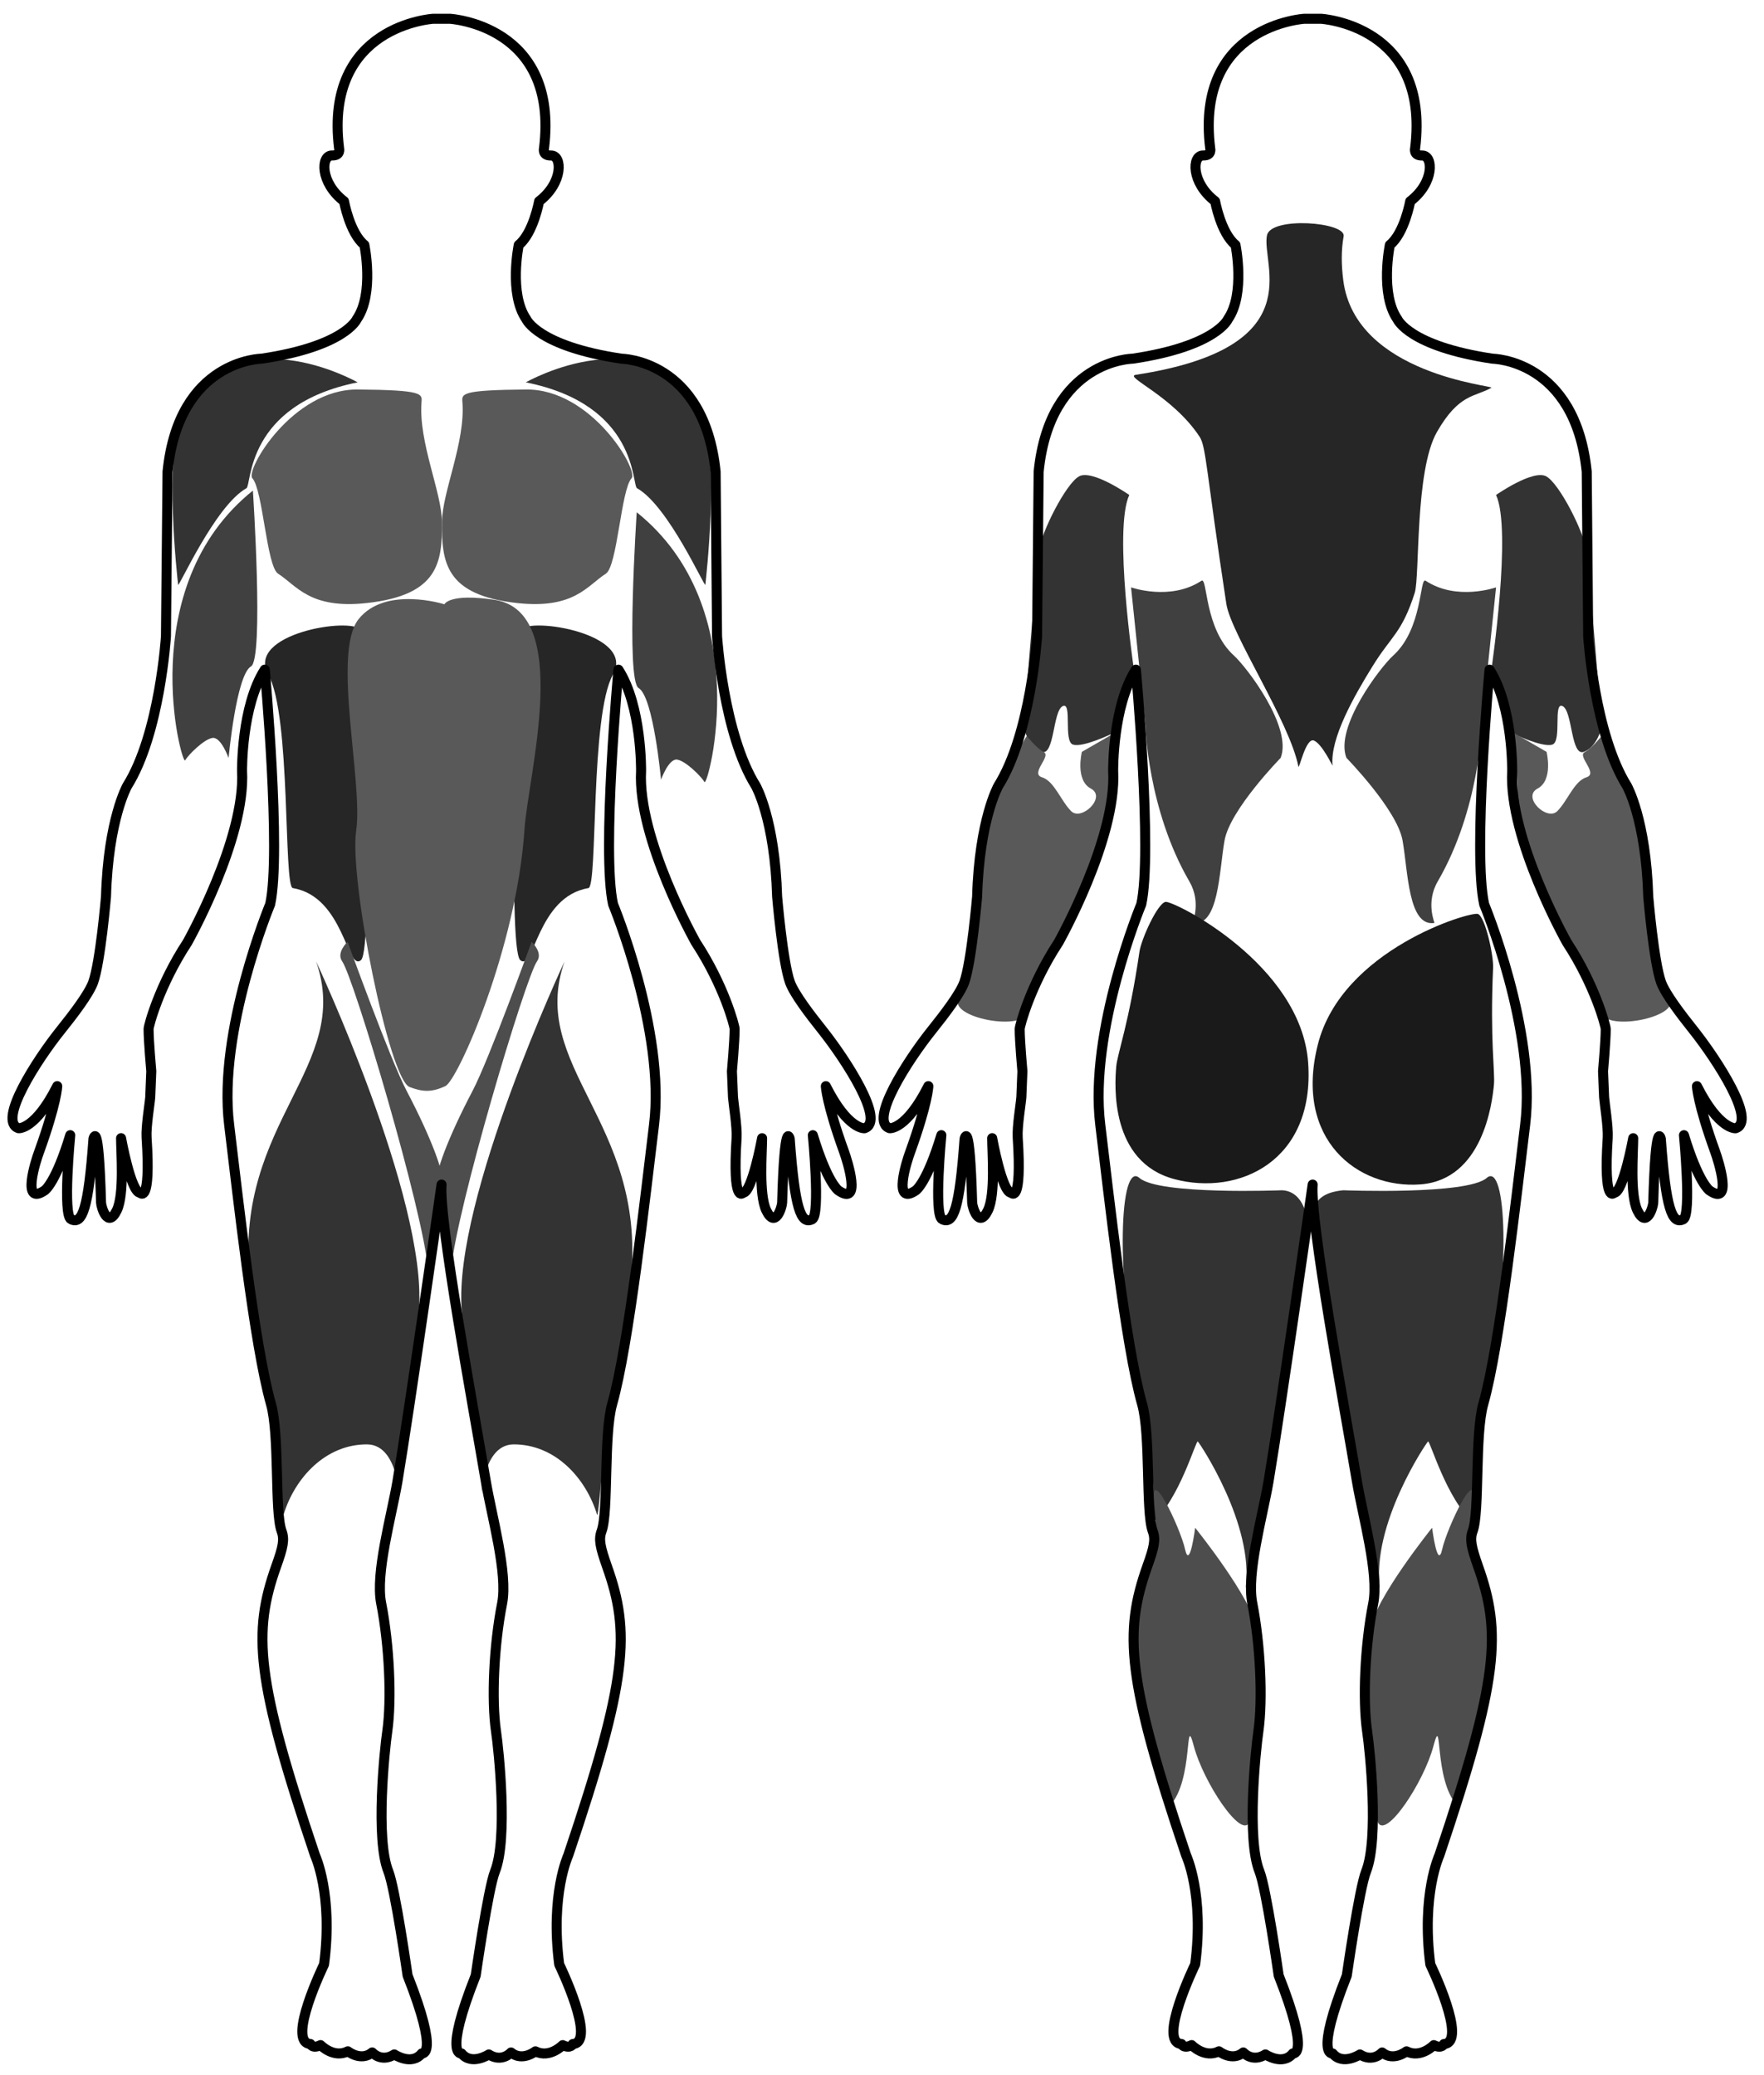 <svg width="100%" height="100%" viewBox="0 0 176 207" version="1.1" xmlns="http://www.w3.org/2000/svg" xmlns:xlink="http://www.w3.org/1999/xlink" xml:space="preserve" style="fill-rule:evenodd;clip-rule:evenodd;stroke-linejoin:round;stroke-miterlimit:1.414;">
  <rect id="Artboard1" x="0" y="0" width="175.551" height="206.785" style="fill:none;"/>
  <g id="Back-Muscles">
    <g>
      <g id="Trapezius">
        <path d="M129.543,76.453c0.075,0.385 0.737,-2.948 1.567,-2.58c0.829,0.369 1.852,2.584 1.842,2.488c-0.26,-2.728 2.184,-6.972 3.963,-9.859c1.932,-3.136 2.94,-3.318 4.238,-7.371c0.517,-1.615 0,-12.163 2.211,-16.033c2.212,-3.869 3.778,-3.473 5.437,-4.422c0.362,-0.207 -13.577,-1.309 -14.779,-10.719c-0.198,-1.556 -0.211,-2.973 0.036,-4.392c0.247,-1.42 -7.247,-1.995 -7.647,-0.092c-0.612,2.906 4.562,11.205 -13.084,13.913c-1.239,0.19 3.655,2.08 6.357,6.173c0.659,0.998 0.647,3.367 2.672,16.678c0.453,2.976 6.322,11.786 7.187,16.216Z" style="fill:#262626;"/>
      </g>
      <g id="Lats">
        <path d="M134.34,75.599c0,0 5.048,5.158 5.597,8.231c0.549,3.073 0.557,8.648 3.183,8.231c0.035,-0.005 -0.895,-2.038 0.325,-4.136c4.193,-7.206 4.394,-15.619 4.394,-15.619l1.427,-13.718c0,0 -3.915,1.393 -7.024,-0.659c-0.623,-0.411 -0.256,4.772 -3.251,7.473c-1.226,1.105 -5.858,7.124 -4.651,10.197Z" style="fill:#404040;"/>
        <path d="M127.775,75.599c0,0 -5.049,5.158 -5.597,8.231c-0.549,3.073 -0.557,8.648 -3.183,8.231c-0.035,-0.005 0.895,-2.038 -0.326,-4.136c-4.192,-7.206 -4.393,-15.619 -4.393,-15.619l-1.427,-13.718c0,0 3.915,1.393 7.024,-0.659c0.623,-0.411 0.255,4.772 3.251,7.473c1.226,1.105 5.858,7.124 4.651,10.197Z" style="fill:#404040;"/>
      </g>
      <g id="Triceps">
        <path d="M149.266,49.372c0,0 3.715,-2.597 5.023,-1.85c1.309,0.748 3.739,5.515 4.02,7.478c0.28,1.963 1.495,17.573 1.495,17.573c0,0 -0.467,1.945 -1.776,2.422c-1.308,0.476 -1.121,-4.059 -2.113,-4.555c-0.991,-0.496 -0.045,3.516 -1.037,3.832c-0.991,0.315 -3.876,-1.082 -3.876,-1.082l-2.194,-6.446c0,0 2.058,-13.917 0.458,-17.372Z" style="fill:#333;"/>
        <path d="M112.671,49.372c0,0 -3.715,-2.597 -5.023,-1.85c-1.309,0.748 -3.739,5.515 -4.02,7.478c-0.28,1.963 -1.495,17.573 -1.495,17.573c0,0 0.467,1.945 1.776,2.422c1.308,0.476 1.121,-4.059 2.113,-4.555c0.991,-0.496 0.045,3.516 1.036,3.832c0.992,0.315 3.877,-1.082 3.877,-1.082l2.194,-6.446c0,0 -2.058,-13.917 -0.458,-17.372Z" style="fill:#333;"/></g><g id="Forearms"><path d="M159.804,73.41c0,0 3.727,5.905 4.477,10.404c0.75,4.499 -0.094,13.404 2.062,15.466c2.156,2.062 -6.235,3.749 -6.539,1.687c-0.303,-2.062 -9.5,-17.601 -8.458,-20.433c0.282,-0.766 -0.281,-7.405 -0.281,-7.405l3.241,1.866c0,0 0.696,2.821 -0.898,3.664c-1.593,0.844 0.938,3.281 1.969,2.25c1.031,-1.031 1.687,-3 2.905,-3.375c1.219,-0.375 -0.937,-2.104 -0.187,-2.504c0.75,-0.401 1.709,-1.62 1.709,-1.62Z" style="fill:#595959;"/><path d="M102.444,73.41c0,0 -3.727,5.905 -4.477,10.404c-0.75,4.499 0.094,13.404 -2.062,15.466c-2.156,2.062 6.236,3.749 6.539,1.687c0.303,-2.062 9.5,-17.601 8.458,-20.433c-0.282,-0.766 0.281,-7.405 0.281,-7.405l-3.241,1.866c0,0 -0.696,2.821 0.898,3.664c1.593,0.844 -0.937,3.281 -1.968,2.25c-1.032,-1.031 -1.688,-3 -2.906,-3.375c-1.219,-0.375 0.937,-2.104 0.187,-2.504c-0.749,-0.401 -1.709,-1.62 -1.709,-1.62Z" style="fill:#595959;"/></g><g id="Glutes"><path d="M116.292,89.962c0.806,-0.134 13.533,6.223 14.226,16.039c0.693,9.815 -6.928,13.33 -13.359,11.611c-6.43,-1.719 -5.954,-9.396 -5.786,-11.242c0.12,-1.318 1.27,-4.277 2.315,-11.444c0.181,-1.241 1.798,-4.83 2.604,-4.964Z" style="fill:#1a1a1a;"/><path d="M147.461,91.166c-0.718,-0.286 -13.58,3.525 -15.977,13.028c-2.396,9.503 3.994,14.407 10.225,13.947c6.231,-0.459 7.168,-8.085 7.344,-9.93c0.126,-1.316 -0.403,-4.44 -0.083,-11.675c0.056,-1.253 -0.79,-5.085 -1.509,-5.37Z" style="fill:#1a1a1a;"/></g><g id="Hamstrings"><path d="M134.031,118.726c0,0 12.347,0.487 14.305,-1.231c1.959,-1.718 2.481,9.396 0,21.406c-2.48,12.01 -0.916,13.351 -1.279,13.035c-2.739,-2.372 -4.386,-8.297 -4.578,-8.153c-0.152,0.115 -5.704,8.313 -4.791,14.7c0.052,0.368 -5.202,-28.975 -5.985,-32.542c-0.783,-3.567 -1.965,-6.826 2.328,-7.215Z" style="fill:#333;"/><path d="M127.912,118.726c0,0 -12.283,0.487 -14.231,-1.231c-1.947,-1.718 -2.467,9.396 0,21.406c2.468,12.01 0.912,13.351 1.273,13.035c2.725,-2.372 4.363,-8.297 4.554,-8.153c0.152,0.115 5.675,8.313 4.767,14.7c-0.052,0.368 5.175,-28.975 5.954,-32.542c0.778,-3.567 0.171,-7.106 -2.317,-7.215Z" style="fill:#333;"/></g><g id="Calves"><path d="M142.885,152.39c0,0 -5.718,7.108 -6.096,10.007c-0.378,2.898 -0.387,16.918 0.677,19.353c0.779,1.782 4.588,-3.96 5.545,-7.56c0.956,-3.6 -0.014,3.34 2.394,5.922c0.407,0.436 4.674,-13.753 3.447,-18.453c-1.702,-6.519 -2.344,-8.369 -1.913,-11.391c0.678,-4.752 -2.574,2.122 -3.046,4.264c-0.472,2.142 -1.008,-2.142 -1.008,-2.142Z" style="fill:#4d4d4d;"/><path d="M119.244,152.39c0,0 5.718,7.108 6.096,10.007c0.378,2.898 0.387,16.918 -0.677,19.353c-0.779,1.782 -4.588,-3.96 -5.545,-7.56c-0.957,-3.6 0.014,3.34 -2.394,5.922c-0.407,0.436 -4.674,-13.753 -3.447,-18.453c1.702,-6.519 2.344,-8.369 1.913,-11.391c-0.678,-4.752 2.574,2.122 3.046,4.264c0.472,2.142 1.008,-2.142 1.008,-2.142Z" style="fill:#4d4d4d;"/></g></g></g><g id="Front-Muscles"><g id="Deltoids"><path d="M35.684,38.139c0,0 -12.432,-7.085 -17.512,3.476c-1.869,3.885 -0.459,16.146 -0.401,16.71c0.038,0.373 3.69,-7.88 6.817,-9.625c0.537,-0.299 -0.144,-8.31 11.096,-10.561Z" style="fill:#333;"/><path d="M52.463,38.139c0,0 12.432,-7.085 17.512,3.476c1.869,3.885 0.459,16.146 0.401,16.71c-0.038,0.373 -3.69,-7.88 -6.818,-9.625c-0.536,-0.299 0.145,-8.31 -11.095,-10.561Z" style="fill:#333;"/></g><g id="Biceps"><path d="M25.232,48.934c0,0 1.105,16.785 -0.186,17.535c-1.481,0.86 -2.239,9.14 -2.239,9.14c0,0 -0.746,-2.099 -1.585,-2.005c-0.84,0.093 -2.425,1.679 -2.752,2.238c-0.326,0.56 -5.223,-17.301 6.762,-26.908Z" style="fill:#404040;"/><path d="M63.528,51.098c0,0 -1.105,16.784 0.187,17.534c1.481,0.861 2.238,9.141 2.238,9.141c0,0 0.746,-2.099 1.586,-2.005c0.839,0.093 2.425,1.678 2.751,2.238c0.327,0.56 5.223,-17.302 -6.762,-26.908Z" style="fill:#404040;"/></g><g id="Pectorals"><path d="M42.057,40.112c-0.311,3.984 2.007,8.955 2.037,11.938c0.04,4.039 -0.33,7.303 -7.463,8.098c-5.733,0.638 -7.022,-1.737 -8.88,-2.919c-1.159,-0.738 -1.515,-8.373 -2.573,-9.527c-0.723,-0.788 3.991,-8.909 10.523,-8.851c6.532,0.057 6.421,0.425 6.356,1.261Z" style="fill:#595959;"/><path d="M46.136,40.112c0.311,3.984 -2.008,8.955 -2.037,11.938c-0.04,4.039 0.329,7.303 7.463,8.098c5.733,0.638 7.022,-1.737 8.879,-2.919c1.16,-0.738 1.515,-8.373 2.574,-9.527c0.723,-0.788 -3.991,-8.909 -10.523,-8.851c-6.533,0.057 -6.422,0.425 -6.356,1.261Z" style="fill:#595959;"/></g><g id="Obliques"><path d="M36.007,62.836c0,0 1.395,31.809 0,32.945c-1.394,1.136 -1.678,-6.343 -6.79,-7.195c-0.953,-0.159 -0.163,-17.23 -2.449,-21.3c-2.285,-4.071 8.267,-5.775 9.239,-4.45Z" style="fill:#262626;"/><path d="M51.917,62.836c0,0 -1.395,31.809 0,32.945c1.394,1.136 1.678,-6.343 6.79,-7.195c0.953,-0.159 0.163,-17.23 2.449,-21.3c2.285,-4.071 -8.267,-5.775 -9.239,-4.45Z" style="fill:#262626;"/></g><g id="Abs"><path d="M44.343,60.277c0,0 -5.885,-1.868 -8.56,1.474c-2.675,3.341 0.465,16.298 -0.248,21.113c-0.713,4.815 3.292,24.8 5.331,25.563c1.267,0.475 2.143,0.569 3.567,-0.089c1.256,-0.58 7.126,-13.883 7.896,-25.594c0.356,-5.416 4.855,-21.729 -2.992,-22.913c-4.539,-0.685 -4.994,0.446 -4.994,0.446Z" style="fill:#595959;"/></g><g id="Quads"><path d="M31.536,95.898c0,0 11.073,23.633 10.268,34.698c-0.805,11.065 -2.012,14.887 -2.012,17.704c0,2.816 0.361,-4.209 -3.165,-4.225c-4.132,-0.019 -7.219,3.332 -8.338,7.023c-0.159,0.527 -0.999,-10.497 -0.999,-10.497c0,0 -1.416,-3.038 -2.386,-13.241c-1.468,-15.448 10.299,-21.015 6.632,-31.462" style="fill:#333;"/><path d="M56.329,95.898c0,0 -11.073,23.633 -10.268,34.698c0.804,11.065 2.012,14.887 2.012,17.704c0,2.816 -0.361,-4.209 3.165,-4.225c4.131,-0.019 7.219,3.332 8.337,7.023c0.16,0.527 0.999,-10.497 0.999,-10.497c0,0 1.417,-3.038 2.387,-13.241c1.468,-15.448 -10.299,-21.015 -6.632,-31.462" style="fill:#333;"/></g><g id="Adductors"><path d="M34.684,93.947c0,0 4.231,11.716 5.884,14.86c2.454,4.668 3.854,8.447 3.487,9.049c-0.368,0.602 -1.254,9.8 -1.32,8.966c-0.474,-6.017 -7.45,-29.324 -8.592,-30.924c-0.63,-0.882 0.537,-1.957 0.541,-1.951Z" style="fill:#4d4d4d;"/><path d="M53.036,93.947c0,0 -4.231,11.716 -5.884,14.86c-2.454,4.668 -3.854,8.447 -3.487,9.049c0.368,0.602 1.254,9.8 1.32,8.966c0.474,-6.017 7.45,-29.324 8.592,-30.924c0.63,-0.882 -0.537,-1.957 -0.541,-1.951Z" style="fill:#4d4d4d;"/></g></g><path id="Front" d="M44.055,118.158c-0.3,3.531 3.185,22.306 4.422,29.636c0.589,3.472 2.204,9.13 1.623,12.134c-0.83,4.187 -1.07,9.604 -0.613,12.759c0.288,1.916 1.195,10.752 -0.103,13.984c-0.678,1.695 -1.922,10.38 -1.922,10.38c-3.241,8.182 -1.412,7.779 -1.412,7.779c1.003,1.231 2.722,0.097 2.722,0.097c1.309,0.834 2.215,-0.198 2.215,-0.198c1.124,0.93 2.434,-0.115 2.434,-0.115c1.412,0.733 2.721,-0.618 2.721,-0.618c0.811,0.408 1.009,-0.108 1.009,-0.108c2.433,-0.156 -1.357,-7.941 -1.357,-7.941c-0.908,-6.993 0.9,-10.884 0.9,-10.884c5.923,-17.565 6.224,-22.226 3.856,-28.845c-0.666,-1.911 -0.835,-2.668 -0.528,-3.497c0.709,-1.915 0.192,-9.617 1.057,-12.675c1.669,-5.898 3.316,-20.856 4.174,-27.836c1.153,-9.401 -4.085,-22.007 -4.085,-22.007c-1.147,-5.129 0.535,-23.406 0.535,-23.406c2.349,3.655 2.259,10.107 2.259,10.107c-0.373,6.766 5.466,17.107 5.466,17.107c2.806,4.274 3.868,8.328 3.868,8.629c0,1.231 -0.269,4.212 -0.269,4.212l0.107,2.595c0.049,0.661 0.42,2.937 0.36,4.037c-0.438,6.769 0.638,5.495 0.638,5.495c0.907,0 1.904,-5.447 1.904,-5.447c0,1.405 -0.343,5.61 0.415,7.197c0.906,1.892 1.573,-0.325 1.585,-0.77c0.24,-8.619 0.758,-6.361 0.758,-6.361c0.504,6.992 1.123,8.572 2.234,8.025c0.842,-0.401 0.072,-8.391 0.072,-8.391c1.441,4.746 2.534,5.502 2.534,5.502c2.379,1.67 0.908,-2.943 0.578,-3.856c-1.76,-4.854 -1.815,-6.536 -1.815,-6.536c2.199,4.361 3.857,4.2 3.857,4.2c2.144,-0.685 -1.875,-6.86 -4.23,-9.819c-1.201,-1.507 -2.751,-3.526 -3.201,-4.724c-0.733,-2.03 -1.286,-8.557 -1.286,-8.557c-0.222,-7.702 -2.126,-11.047 -2.126,-11.047c-3.255,-5.211 -3.868,-14.93 -3.868,-14.93l-0.144,-16.411c-1.141,-11.194 -9.389,-11.274 -9.389,-11.274c-8.337,-1.241 -9.497,-3.935 -9.497,-3.935c-1.766,-2.541 -0.757,-7.412 -0.757,-7.412c1.465,-1.192 2.03,-4.355 2.03,-4.355c2.433,-1.866 2.313,-4.596 1.19,-4.566c-0.902,0.024 -0.698,-0.723 -0.698,-0.723c1.522,-12.288 -9.387,-12.915 -9.387,-12.915l-1.665,0c0,0 -10.914,0.627 -9.395,12.912c0,0 0.204,0.748 -0.705,0.723c-1.121,-0.03 -1.225,2.7 1.199,4.566c0,0 0.564,3.162 2.03,4.355c0,0 1.009,4.871 -0.757,7.412c0,0 -1.156,2.694 -9.497,3.935c0,0 -8.262,0.08 -9.385,11.274l-0.156,16.411c0,0 -0.601,9.719 -3.869,14.93c0,0 -1.895,3.346 -2.114,11.047c0,0 -0.556,6.527 -1.286,8.557c-0.445,1.192 -1.993,3.211 -3.205,4.724c-2.375,2.953 -6.368,9.115 -4.232,9.819c0,0 1.666,0.161 3.856,-4.2c0,0 -0.045,1.67 -1.802,6.536c-0.345,0.901 -1.814,5.514 0.565,3.856c0,0 1.102,-0.757 2.535,-5.502c0,0 -0.769,7.99 0.086,8.391c1.118,0.548 1.728,-1.033 2.232,-8.025c0,0 0.517,-2.258 0.756,6.361c0.012,0.445 0.664,2.662 1.575,0.77c0.768,-1.587 0.423,-5.785 0.423,-7.197c0,0 0.986,5.448 1.907,5.448c0,0 1.084,1.273 0.639,-5.496c-0.072,-1.106 0.316,-3.376 0.364,-4.037l0.105,-2.595c0,0 -0.271,-2.974 -0.271,-4.212c0,-0.307 1.064,-4.355 3.869,-8.629c0,0 5.833,-10.346 5.457,-17.107c0,0 -0.081,-6.452 2.268,-10.107c0,0 1.667,18.276 0.537,23.406c0,0 -5.247,12.606 -4.09,22.007c0.853,6.998 2.496,21.937 4.169,27.836c0.874,3.052 0.357,10.752 1.058,12.675c0.316,0.835 0.15,1.605 -0.529,3.497c-2.355,6.619 -2.055,11.281 3.868,28.845c0,0 1.823,3.892 0.902,10.884c0,0 -3.784,7.785 -1.361,7.941c0,0 0.19,0.516 1.01,0.108c0,0 1.309,1.351 2.723,0.618c0,0 1.31,1.046 2.43,0.115c0,0 0.898,1.032 2.207,0.198c0,0 1.718,1.159 2.739,-0.097c0,0 1.814,0.403 -1.415,-7.779c0,0 -1.237,-8.675 -1.919,-10.38c-1.3,-3.231 -0.382,-12.086 -0.105,-13.984c0.447,-3.172 0.208,-8.577 -0.609,-12.759c-0.598,-2.997 1.021,-8.656 1.619,-12.134c1.228,-7.323 4.403,-29.633 4.403,-29.633Z" style="fill:none;stroke:#000;stroke-width:1px;"/><path id="Back" d="M130.969,118.158c-0.3,3.531 3.184,22.306 4.422,29.636c0.588,3.472 2.203,9.13 1.622,12.134c-0.829,4.187 -1.069,9.604 -0.612,12.759c0.288,1.916 1.194,10.752 -0.103,13.984c-0.679,1.695 -1.923,10.38 -1.923,10.38c-3.24,8.182 -1.411,7.779 -1.411,7.779c1.003,1.231 2.721,0.097 2.721,0.097c1.31,0.834 2.216,-0.198 2.216,-0.198c1.124,0.93 2.434,-0.115 2.434,-0.115c1.411,0.733 2.721,-0.618 2.721,-0.618c0.81,0.408 1.009,-0.108 1.009,-0.108c2.432,-0.156 -1.358,-7.941 -1.358,-7.941c-0.907,-6.993 0.901,-10.884 0.901,-10.884c5.923,-17.565 6.224,-22.226 3.856,-28.845c-0.667,-1.911 -0.835,-2.668 -0.529,-3.497c0.71,-1.915 0.193,-9.617 1.058,-12.675c1.669,-5.898 3.316,-20.856 4.174,-27.836c1.153,-9.401 -4.085,-22.007 -4.085,-22.007c-1.148,-5.129 0.534,-23.406 0.534,-23.406c2.349,3.655 2.26,10.107 2.26,10.107c-0.373,6.766 5.466,17.107 5.466,17.107c2.805,4.274 3.868,8.328 3.868,8.629c0,1.231 -0.27,4.212 -0.27,4.212l0.108,2.595c0.048,0.661 0.42,2.937 0.36,4.037c-0.438,6.769 0.637,5.495 0.637,5.495c0.908,0 1.905,-5.447 1.905,-5.447c0,1.405 -0.343,5.61 0.415,7.197c0.906,1.892 1.573,-0.325 1.585,-0.77c0.24,-8.619 0.757,-6.361 0.757,-6.361c0.505,6.992 1.124,8.572 2.235,8.025c0.841,-0.401 0.072,-8.391 0.072,-8.391c1.441,4.746 2.534,5.502 2.534,5.502c2.379,1.67 0.908,-2.943 0.577,-3.856c-1.76,-4.854 -1.814,-6.536 -1.814,-6.536c2.199,4.361 3.856,4.2 3.856,4.2c2.145,-0.685 -1.874,-6.86 -4.229,-9.819c-1.201,-1.507 -2.751,-3.526 -3.201,-4.724c-0.733,-2.03 -1.286,-8.557 -1.286,-8.557c-0.222,-7.702 -2.126,-11.047 -2.126,-11.047c-3.256,-5.211 -3.868,-14.93 -3.868,-14.93l-0.144,-16.411c-1.142,-11.194 -9.39,-11.274 -9.39,-11.274c-8.337,-1.241 -9.497,-3.935 -9.497,-3.935c-1.766,-2.541 -0.756,-7.412 -0.756,-7.412c1.465,-1.192 2.03,-4.355 2.03,-4.355c2.433,-1.866 2.313,-4.596 1.19,-4.566c-0.902,0.024 -0.698,-0.723 -0.698,-0.723c1.521,-12.288 -9.387,-12.915 -9.387,-12.915l-1.666,0c0,0 -10.913,0.627 -9.394,12.912c0,0 0.204,0.748 -0.705,0.723c-1.121,-0.03 -1.226,2.7 1.198,4.566c0,0 0.565,3.162 2.03,4.355c0,0 1.01,4.871 -0.756,7.412c0,0 -1.156,2.694 -9.497,3.935c0,0 -8.262,0.08 -9.386,11.274l-0.156,16.411c0,0 -0.6,9.719 -3.869,14.93c0,0 -1.895,3.346 -2.114,11.047c0,0 -0.555,6.527 -1.285,8.557c-0.445,1.192 -1.994,3.211 -3.205,4.724c-2.376,2.953 -6.368,9.115 -4.232,9.819c0,0 1.666,0.161 3.856,-4.2c0,0 -0.045,1.67 -1.802,6.536c-0.346,0.901 -1.814,5.514 0.565,3.856c0,0 1.102,-0.757 2.534,-5.502c0,0 -0.768,7.99 0.087,8.391c1.118,0.548 1.727,-1.033 2.232,-8.025c0,0 0.516,-2.258 0.756,6.361c0.012,0.445 0.664,2.662 1.575,0.77c0.768,-1.587 0.423,-5.785 0.423,-7.197c0,0 0.985,5.448 1.907,5.448c0,0 1.084,1.273 0.639,-5.496c-0.072,-1.106 0.316,-3.376 0.364,-4.037l0.105,-2.595c0,0 -0.271,-2.974 -0.271,-4.212c0,-0.307 1.064,-4.355 3.868,-8.629c0,0 5.833,-10.346 5.458,-17.107c0,0 -0.081,-6.452 2.268,-10.107c0,0 1.667,18.276 0.537,23.406c0,0 -5.247,12.606 -4.09,22.007c0.852,6.998 2.496,21.937 4.169,27.836c0.874,3.052 0.357,10.752 1.058,12.675c0.315,0.835 0.15,1.605 -0.529,3.497c-2.355,6.619 -2.055,11.281 3.868,28.845c0,0 1.823,3.892 0.902,10.884c0,0 -3.785,7.785 -1.361,7.941c0,0 0.19,0.516 1.009,0.108c0,0 1.309,1.351 2.724,0.618c0,0 1.31,1.046 2.43,0.115c0,0 0.898,1.032 2.207,0.198c0,0 1.718,1.159 2.739,-0.097c0,0 1.814,0.403 -1.416,-7.779c0,0 -1.237,-8.675 -1.918,-10.38c-1.3,-3.231 -0.382,-12.086 -0.105,-13.984c0.447,-3.172 0.207,-8.577 -0.609,-12.759c-0.598,-2.997 1.021,-8.656 1.618,-12.134c1.229,-7.323 4.404,-29.633 4.404,-29.633Z" style="fill:none;stroke:#000;stroke-width:1px;"/>
</svg>

